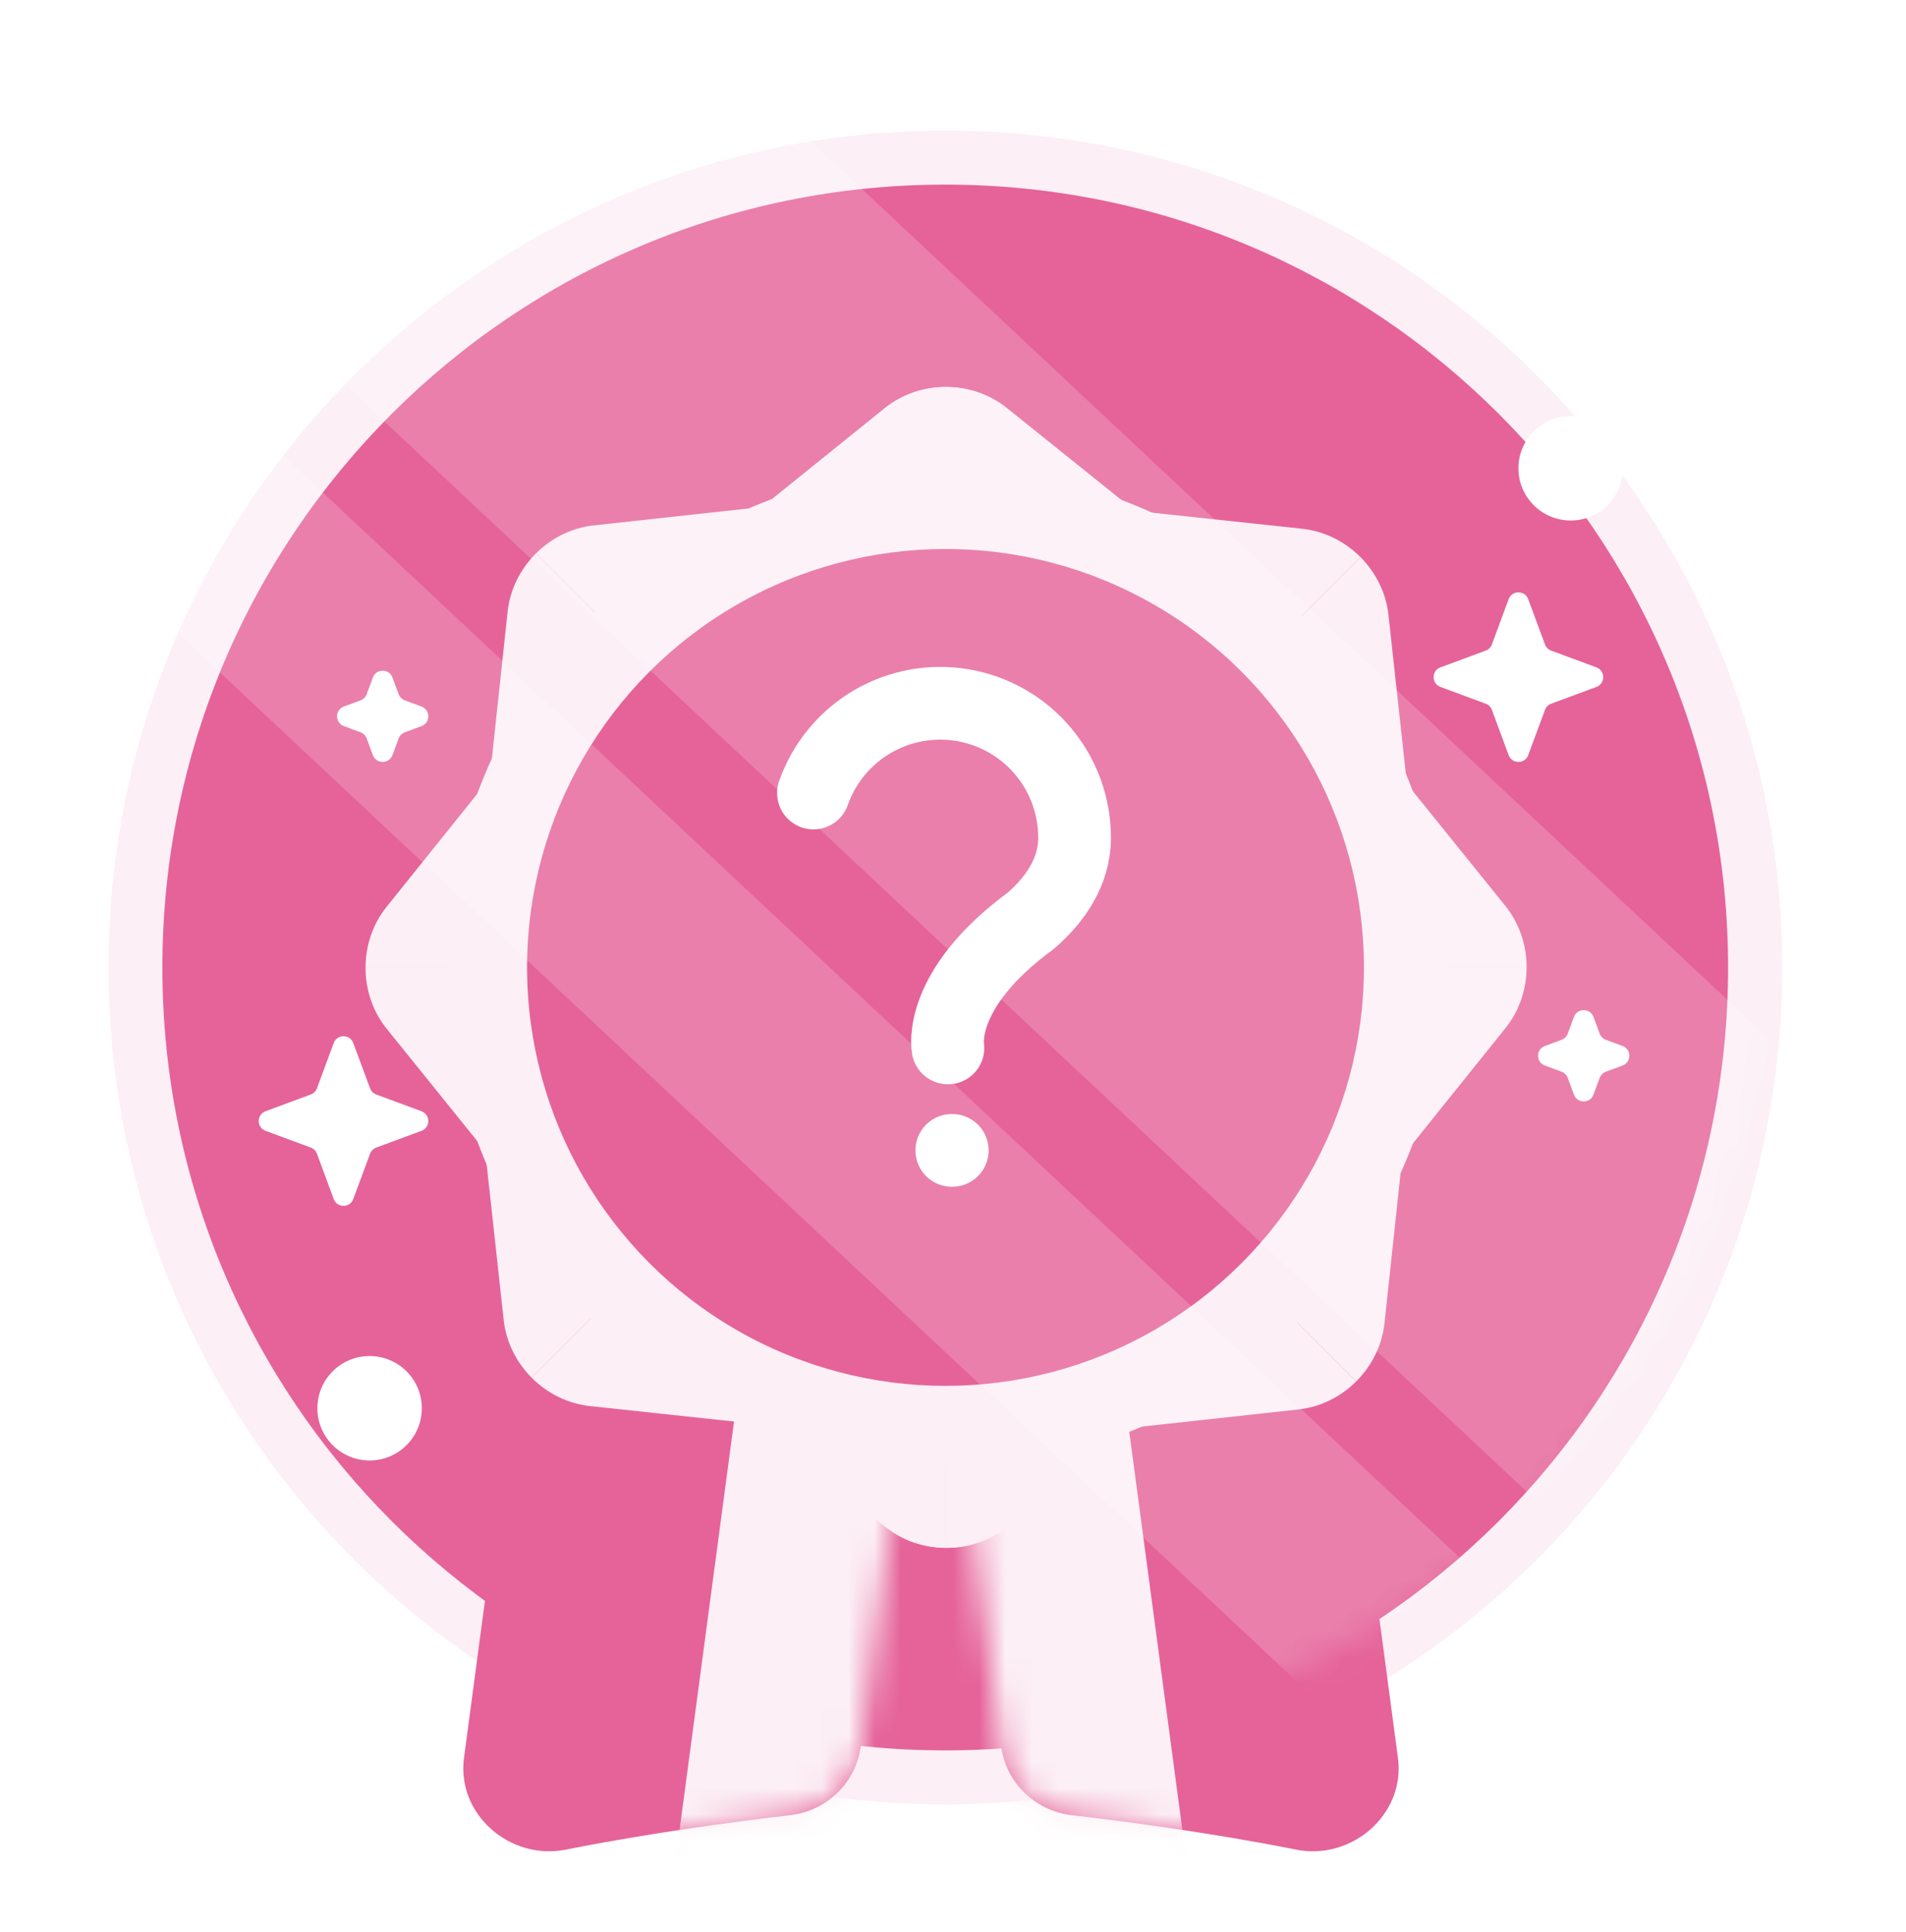 <svg width="73" height="74" viewBox="0 0 73 74" fill="none" xmlns="http://www.w3.org/2000/svg">
<g filter="url(#filter0_d_700_13250)">
<path d="M68.26 34.986C68.26 52.688 53.91 67.037 36.208 67.037C18.506 67.037 4.156 52.688 4.156 34.986C4.156 17.284 18.506 2.934 36.208 2.934C53.91 2.934 68.26 17.284 68.26 34.986Z" fill="#FCEFF5"/>
</g>
<g filter="url(#filter1_i_700_13250)">
<path d="M66.186 34.986C66.186 51.545 52.762 64.97 36.203 64.97C19.643 64.97 6.219 51.545 6.219 34.986C6.219 18.426 19.643 5.002 36.203 5.002C52.762 5.002 66.186 18.426 66.186 34.986Z" fill="#E56399"/>
</g>
<path d="M20.809 44.538L17.771 67.325C17.483 69.485 19.536 71.265 21.674 70.838C24.851 70.204 28.127 69.769 30.264 69.52C31.661 69.358 32.785 68.275 32.967 66.881L35.774 45.337C35.986 43.71 34.851 42.215 33.227 41.98L33.119 41.965C32.977 41.944 32.834 41.934 32.691 41.934H23.783C22.279 41.934 21.008 43.047 20.809 44.538Z" fill="#E56399"/>
<mask id="mask0_700_13250" style="mask-type:alpha" maskUnits="userSpaceOnUse" x="17" y="41" width="19" height="30">
<path d="M20.809 44.538L17.771 67.325C17.483 69.485 19.536 71.265 21.674 70.838C24.851 70.204 28.127 69.769 30.264 69.52C31.661 69.358 32.785 68.275 32.967 66.881L35.774 45.337C35.986 43.71 34.851 42.215 33.227 41.98L33.119 41.965C32.977 41.944 32.834 41.934 32.691 41.934H23.783C22.279 41.934 21.008 43.047 20.809 44.538Z" fill="#FF9515"/>
</mask>
<g mask="url(#mask0_700_13250)">
<path d="M28.809 49.225L25.771 72.012C25.483 74.173 27.536 75.953 29.674 75.526C32.851 74.892 36.127 74.457 38.264 74.208C39.661 74.045 40.785 72.962 40.967 71.568L43.774 50.025C43.986 48.398 42.851 46.902 41.227 46.668L41.119 46.652C40.977 46.632 40.834 46.622 40.691 46.622H31.783C30.279 46.622 29.008 47.735 28.809 49.225Z" fill="#FCEFF5"/>
</g>
<path d="M50.503 44.538L53.542 67.325C53.83 69.485 51.776 71.265 49.639 70.838C46.461 70.204 43.186 69.769 41.048 69.52C39.652 69.358 38.527 68.275 38.345 66.881L35.539 45.337C35.327 43.71 36.461 42.215 38.085 41.98L38.193 41.965C38.335 41.944 38.478 41.934 38.621 41.934H47.53C49.033 41.934 50.305 43.047 50.503 44.538Z" fill="#E56399"/>
<mask id="mask1_700_13250" style="mask-type:alpha" maskUnits="userSpaceOnUse" x="35" y="41" width="19" height="30">
<path d="M50.503 44.538L53.542 67.325C53.83 69.485 51.776 71.265 49.639 70.838C46.461 70.204 43.186 69.769 41.048 69.52C39.652 69.358 38.527 68.275 38.345 66.881L35.539 45.337C35.327 43.71 36.461 42.215 38.085 41.98L38.193 41.965C38.335 41.944 38.478 41.934 38.621 41.934H47.53C49.033 41.934 50.305 43.047 50.503 44.538Z" fill="#FF9515"/>
</mask>
<g mask="url(#mask1_700_13250)">
<path d="M42.503 49.225L45.542 72.012C45.83 74.173 43.776 75.953 41.639 75.526C38.461 74.892 35.186 74.457 33.048 74.208C31.652 74.045 30.527 72.962 30.345 71.568L27.539 50.025C27.327 48.398 28.461 46.902 30.085 46.668L30.193 46.652C30.335 46.632 30.478 46.622 30.622 46.622H39.53C41.033 46.622 42.305 47.735 42.503 49.225Z" fill="#FCEFF5"/>
</g>
<g filter="url(#filter2_d_700_13250)">
<circle cx="36.214" cy="34.986" r="19.128" fill="#FCEFF5"/>
<path d="M33.891 13.566L28.484 17.926H36.238V12.756C35.402 12.754 34.564 13.024 33.891 13.566Z" fill="#FCEFF5"/>
<path d="M38.556 13.561C37.89 13.027 37.064 12.759 36.238 12.756V17.926L43.993 17.926L38.556 13.561Z" fill="#FCEFF5"/>
<path d="M49.876 18.186L42.969 17.446L48.452 22.929L52.108 19.273C51.518 18.68 50.735 18.278 49.876 18.186Z" fill="#FCEFF5"/>
<path d="M53.178 21.481C53.085 20.633 52.69 19.859 52.108 19.273L48.452 22.929L53.936 28.412L53.178 21.481Z" fill="#FCEFF5"/>
<path d="M57.66 32.638L53.299 27.231V34.985H58.469C58.471 34.148 58.202 33.311 57.66 32.638Z" fill="#FCEFF5"/>
<path d="M57.664 37.303C58.198 36.637 58.466 35.811 58.469 34.985H53.299L53.299 42.74L57.664 37.303Z" fill="#FCEFF5"/>
<path d="M14.825 37.333L19.185 42.74L19.185 34.986L14.016 34.986C14.013 35.823 14.283 36.661 14.825 37.333Z" fill="#FCEFF5"/>
<path d="M14.82 32.669C14.286 33.334 14.018 34.16 14.016 34.986L19.185 34.986L19.185 27.231L14.82 32.669Z" fill="#FCEFF5"/>
<path d="M19.442 21.359L18.702 28.265L24.185 22.782L20.53 19.127C19.936 19.717 19.535 20.5 19.442 21.359Z" fill="#FCEFF5"/>
<path d="M22.737 18.057C21.889 18.15 21.116 18.545 20.53 19.127L24.185 22.782L29.669 17.299L22.737 18.057Z" fill="#FCEFF5"/>
<path d="M33.891 13.566L28.484 17.926L36.238 17.926L36.238 12.756C35.402 12.754 34.564 13.024 33.891 13.566Z" fill="#FCEFF5"/>
<path d="M38.556 13.561C37.89 13.027 37.064 12.759 36.238 12.756L36.238 17.926L43.993 17.926L38.556 13.561Z" fill="#FCEFF5"/>
<path d="M38.578 56.406L43.984 52.046L36.23 52.046L36.23 57.215C37.067 57.218 37.905 56.948 38.578 56.406Z" fill="#FCEFF5"/>
<path d="M33.913 56.411C34.578 56.945 35.404 57.213 36.23 57.215L36.23 52.046L28.476 52.046L33.913 56.411Z" fill="#FCEFF5"/>
<path d="M22.593 51.786L29.499 52.526L24.016 47.043L20.361 50.698C20.951 51.292 21.734 51.693 22.593 51.786Z" fill="#FCEFF5"/>
<path d="M19.291 48.491C19.384 49.339 19.779 50.112 20.361 50.698L24.016 47.043L18.533 41.559L19.291 48.491Z" fill="#FCEFF5"/>
<path d="M14.809 37.333L19.17 42.74L19.17 34.986L14 34.986C13.998 35.823 14.267 36.661 14.809 37.333Z" fill="#FCEFF5"/>
<path d="M14.804 32.669C14.271 33.334 14.002 34.16 14 34.986L19.17 34.986L19.17 27.231L14.804 32.669Z" fill="#FCEFF5"/>
<path d="M57.644 32.638L53.283 27.231L53.283 34.985L58.453 34.985C58.456 34.148 58.186 33.311 57.644 32.638Z" fill="#FCEFF5"/>
<path d="M57.649 37.303C58.182 36.637 58.451 35.811 58.453 34.985L53.283 34.985L53.283 42.74L57.649 37.303Z" fill="#FCEFF5"/>
<path d="M53.026 48.613L53.766 41.706L48.283 47.189L51.939 50.845C52.532 50.255 52.934 49.472 53.026 48.613Z" fill="#FCEFF5"/>
<path d="M49.732 51.915C50.58 51.822 51.353 51.427 51.939 50.845L48.283 47.189L42.8 52.673L49.732 51.915Z" fill="#FCEFF5"/>
<path d="M38.578 56.406L43.984 52.046L36.23 52.046L36.23 57.215C37.067 57.218 37.905 56.948 38.578 56.406Z" fill="#FCEFF5"/>
<path d="M33.913 56.411C34.578 56.945 35.404 57.213 36.23 57.215L36.23 52.046L28.476 52.046L33.913 56.411Z" fill="#FCEFF5"/>
<circle cx="36.213" cy="34.986" r="16.026" fill="#E56399"/>
</g>
<path d="M31.156 30.372C31.559 29.226 32.355 28.259 33.403 27.643C34.451 27.028 35.683 26.803 36.88 27.008C38.078 27.214 39.164 27.836 39.947 28.766C40.73 29.696 41.158 30.872 41.156 32.088C41.156 33.391 40.413 34.447 39.492 35.255C35.869 37.906 36.306 40.134 36.306 40.134M36.454 44.058H36.471" stroke="white" stroke-width="2.785" stroke-linecap="round" stroke-linejoin="round"/>
<mask id="mask2_700_13250" style="mask-type:alpha" maskUnits="userSpaceOnUse" x="4" y="2" width="65" height="65">
<path d="M68.156 34.934C68.156 52.607 53.829 66.934 36.156 66.934C18.483 66.934 4.156 52.607 4.156 34.934C4.156 17.261 18.483 2.934 36.156 2.934C53.829 2.934 68.156 17.261 68.156 34.934Z" fill="#DCFEFE"/>
</mask>
<g mask="url(#mask2_700_13250)">
<rect x="11.156" y="12.8" width="19" height="69" transform="rotate(-46.868 11.156 12.8)" fill="white" fill-opacity="0.18"/>
<rect x="3.125" y="20.792" width="7.723" height="74.526" transform="rotate(-46.868 3.125 20.792)" fill="white" fill-opacity="0.18"/>
</g>
<circle cx="60.156" cy="17.934" r="2" fill="white"/>
<circle cx="14.156" cy="53.934" r="2" fill="white"/>
<path d="M12.781 39.948C12.91 39.6 13.402 39.6 13.531 39.948L14.173 41.681C14.213 41.791 14.3 41.877 14.409 41.917L16.142 42.559C16.491 42.688 16.491 43.18 16.142 43.309L14.409 43.951C14.3 43.991 14.213 44.078 14.173 44.187L13.531 45.92C13.402 46.269 12.91 46.269 12.781 45.92L12.14 44.187C12.099 44.078 12.013 43.991 11.903 43.951L10.17 43.309C9.822 43.18 9.822 42.688 10.17 42.559L11.903 41.917C12.013 41.877 12.099 41.791 12.14 41.681L12.781 39.948Z" fill="white"/>
<path d="M57.781 22.948C57.91 22.6 58.403 22.6 58.531 22.948L59.173 24.681C59.213 24.791 59.3 24.877 59.409 24.918L61.142 25.559C61.491 25.688 61.491 26.18 61.142 26.309L59.409 26.951C59.3 26.991 59.213 27.078 59.173 27.187L58.531 28.92C58.403 29.268 57.91 29.268 57.781 28.92L57.14 27.187C57.099 27.078 57.013 26.991 56.903 26.951L55.17 26.309C54.822 26.18 54.822 25.688 55.17 25.559L56.903 24.918C57.013 24.877 57.099 24.791 57.14 24.681L57.781 22.948Z" fill="white"/>
<path d="M60.281 38.948C60.41 38.6 60.903 38.6 61.031 38.948L61.268 39.586C61.308 39.696 61.395 39.782 61.504 39.823L62.142 40.059C62.491 40.188 62.491 40.68 62.142 40.809L61.504 41.045C61.395 41.086 61.308 41.172 61.268 41.282L61.031 41.92C60.903 42.269 60.41 42.269 60.281 41.92L60.045 41.282C60.004 41.172 59.918 41.086 59.809 41.045L59.17 40.809C58.822 40.68 58.822 40.188 59.17 40.059L59.809 39.823C59.918 39.782 60.004 39.696 60.045 39.586L60.281 38.948Z" fill="white"/>
<path d="M14.281 25.948C14.41 25.6 14.902 25.6 15.031 25.948L15.268 26.586C15.308 26.696 15.395 26.782 15.504 26.823L16.142 27.059C16.491 27.188 16.491 27.68 16.142 27.809L15.504 28.046C15.395 28.086 15.308 28.172 15.268 28.282L15.031 28.92C14.902 29.268 14.41 29.268 14.281 28.92L14.045 28.282C14.004 28.172 13.918 28.086 13.809 28.046L13.17 27.809C12.822 27.68 12.822 27.188 13.17 27.059L13.809 26.823C13.918 26.782 14.004 26.696 14.045 26.586L14.281 25.948Z" fill="white"/>
<defs>
<filter id="filter0_d_700_13250" x="0.021" y="0.866" width="72.373" height="72.375" filterUnits="userSpaceOnUse" color-interpolation-filters="sRGB">
<feFlood flood-opacity="0" result="BackgroundImageFix"/>
<feColorMatrix in="SourceAlpha" type="matrix" values="0 0 0 0 0 0 0 0 0 0 0 0 0 0 0 0 0 0 127 0" result="hardAlpha"/>
<feOffset dy="2.068"/>
<feGaussianBlur stdDeviation="2.068"/>
<feComposite in2="hardAlpha" operator="out"/>
<feColorMatrix type="matrix" values="0 0 0 0 0 0 0 0 0 0 0 0 0 0 0 0 0 0 0.25 0"/>
<feBlend mode="normal" in2="BackgroundImageFix" result="effect1_dropShadow_700_13250"/>
<feBlend mode="normal" in="SourceGraphic" in2="effect1_dropShadow_700_13250" result="shape"/>
</filter>
<filter id="filter1_i_700_13250" x="6.219" y="5.002" width="59.969" height="62.036" filterUnits="userSpaceOnUse" color-interpolation-filters="sRGB">
<feFlood flood-opacity="0" result="BackgroundImageFix"/>
<feBlend mode="normal" in="SourceGraphic" in2="BackgroundImageFix" result="shape"/>
<feColorMatrix in="SourceAlpha" type="matrix" values="0 0 0 0 0 0 0 0 0 0 0 0 0 0 0 0 0 0 127 0" result="hardAlpha"/>
<feOffset dy="2.068"/>
<feGaussianBlur stdDeviation="2.068"/>
<feComposite in2="hardAlpha" operator="arithmetic" k2="-1" k3="1"/>
<feColorMatrix type="matrix" values="0 0 0 0 0 0 0 0 0 0 0 0 0 0 0 0 0 0 0.2 0"/>
<feBlend mode="normal" in2="shape" result="effect1_innerShadow_700_13250"/>
</filter>
<filter id="filter2_d_700_13250" x="9.871" y="10.692" width="52.727" height="52.717" filterUnits="userSpaceOnUse" color-interpolation-filters="sRGB">
<feFlood flood-opacity="0" result="BackgroundImageFix"/>
<feColorMatrix in="SourceAlpha" type="matrix" values="0 0 0 0 0 0 0 0 0 0 0 0 0 0 0 0 0 0 127 0" result="hardAlpha"/>
<feOffset dy="2.065"/>
<feGaussianBlur stdDeviation="2.065"/>
<feComposite in2="hardAlpha" operator="out"/>
<feColorMatrix type="matrix" values="0 0 0 0 0 0 0 0 0 0 0 0 0 0 0 0 0 0 0.25 0"/>
<feBlend mode="normal" in2="BackgroundImageFix" result="effect1_dropShadow_700_13250"/>
<feBlend mode="normal" in="SourceGraphic" in2="effect1_dropShadow_700_13250" result="shape"/>
</filter>
</defs>
</svg>
